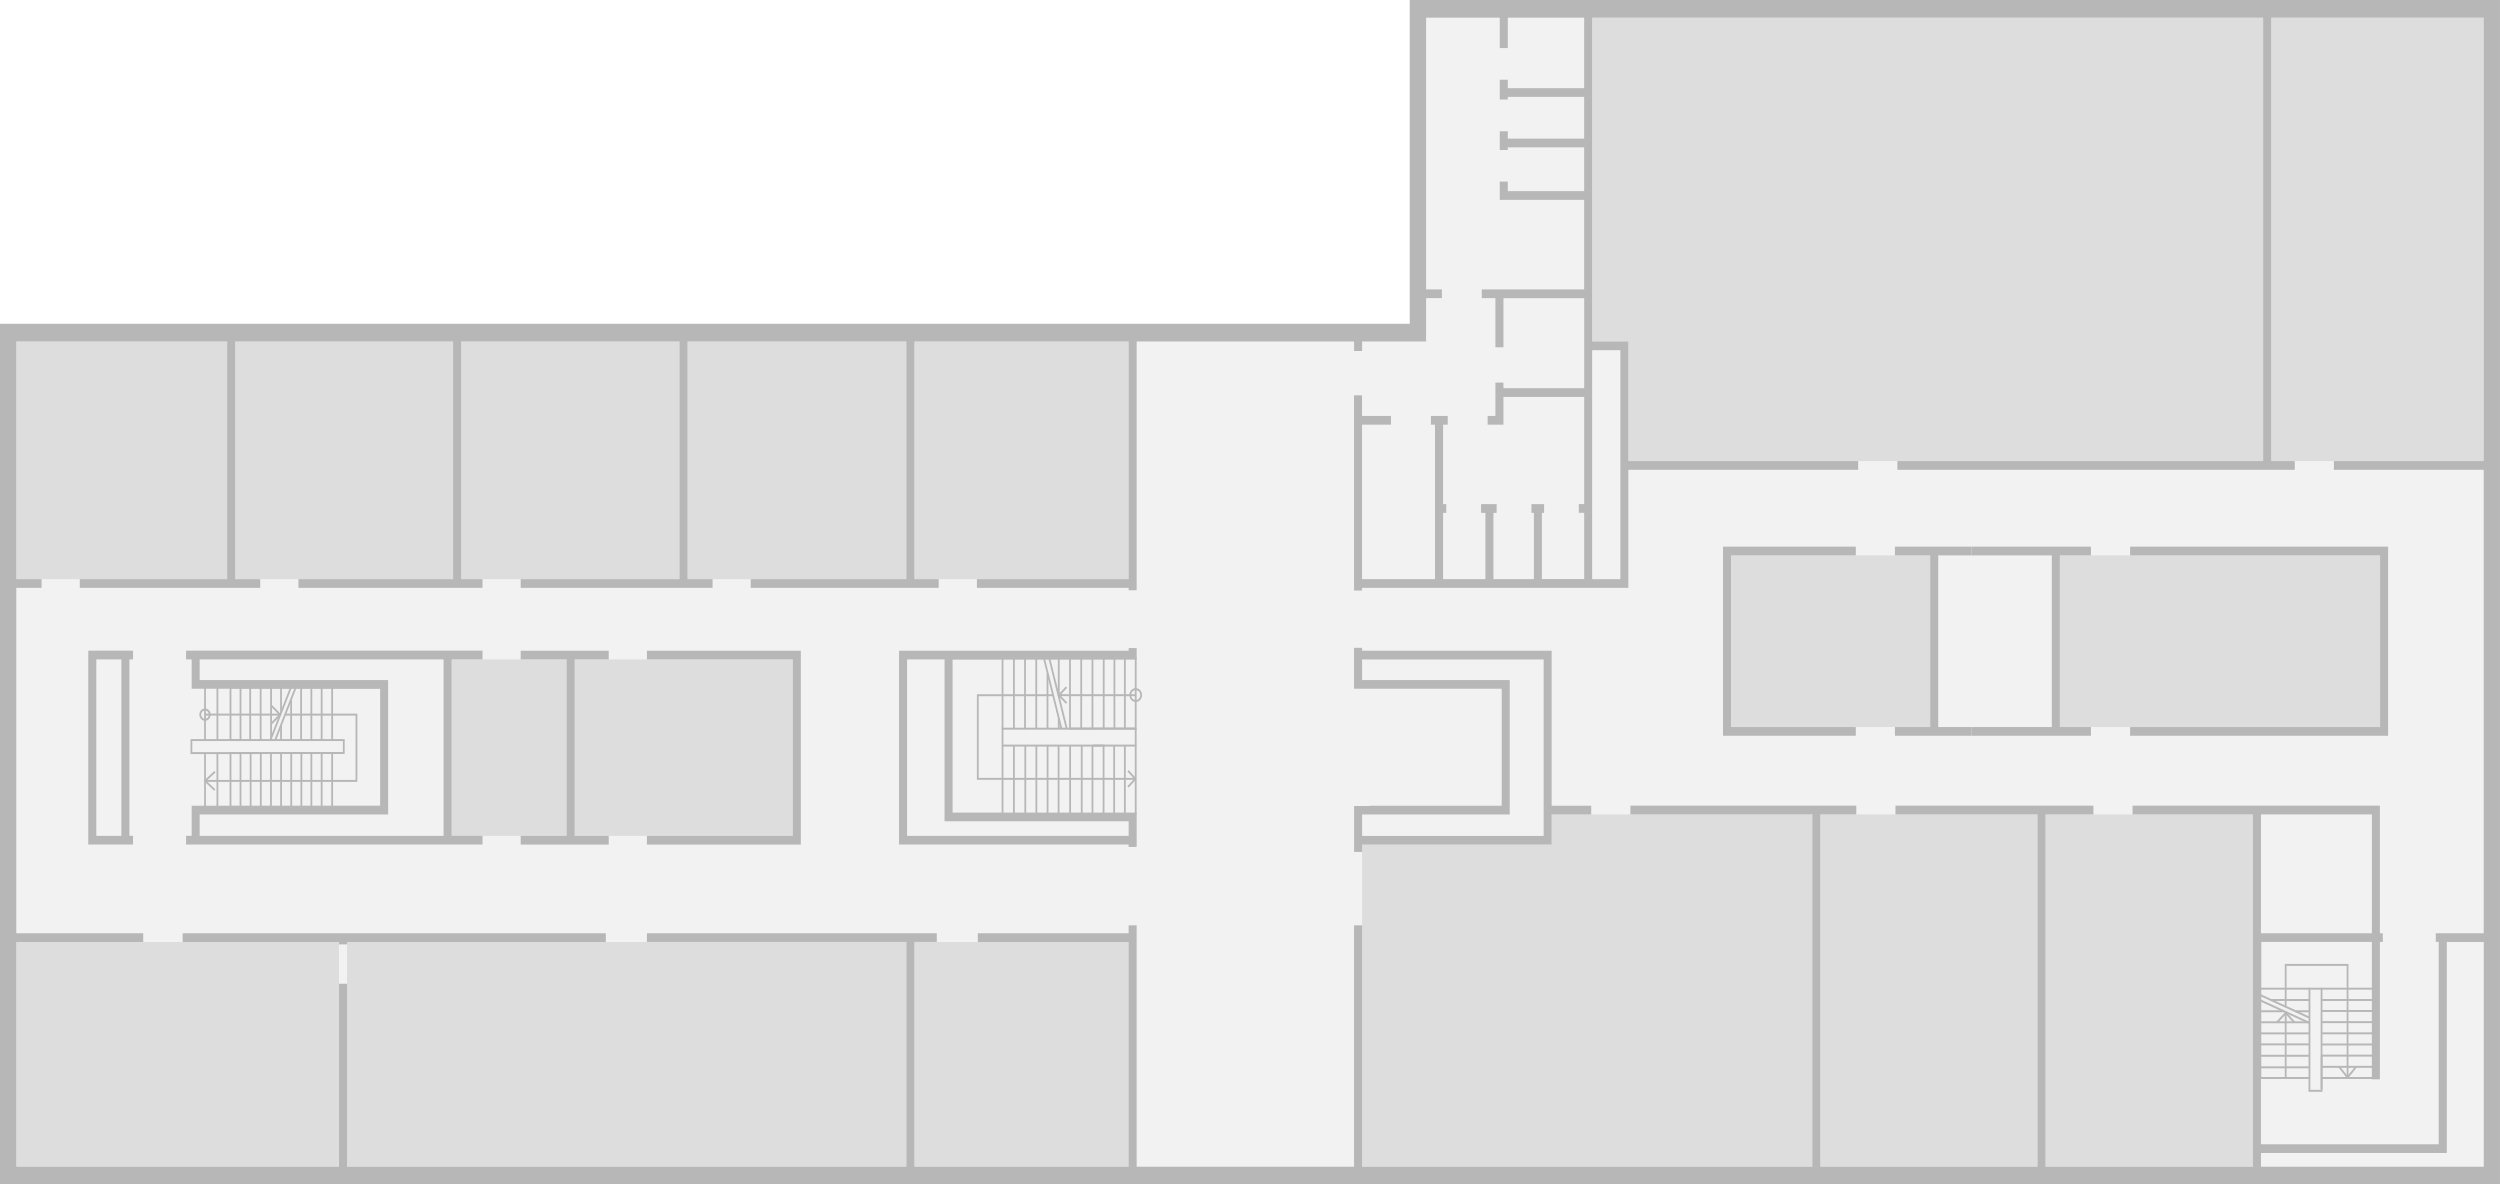 <svg id="Livello_1" data-name="Livello 1" xmlns="http://www.w3.org/2000/svg" xmlns:xlink="http://www.w3.org/1999/xlink" viewBox="0 0 5500 2605.77"><defs><pattern id="locale_tecnico-17_1_" data-name="locale tecnico-17 1 " width="38.5" height="38.5" patternTransform="translate(-16709.05 -22359.13) rotate(180) scale(0.53 0.58)" patternUnits="userSpaceOnUse" viewBox="0 0 38.5 38.5"><rect width="38.5" height="38.5" style="fill:none"/><rect width="38.5" height="38.5" style="fill:none"/><rect width="38.5" height="38.5" style="fill:none"/><rect width="38.5" height="38.5" style="fill:none"/><rect width="38.5" height="38.5" style="fill:none"/><rect width="38.5" height="38.5" style="fill:none"/><rect width="38.5" height="38.5" style="fill:none"/><rect width="38.5" height="38.5" style="fill:none"/><rect width="38.5" height="38.5" style="fill:none"/><rect x="35.8" y="35.1" width="40.5" height="39.2" style="fill:#f2f2f2"/><line x1="38.5" y1="38.5" x2="77" y2="77" style="fill:none;stroke:#ddd;stroke-linecap:square;stroke-linejoin:round;stroke-width:20px"/><rect x="-2.7" y="35.1" width="40.5" height="39.2" style="fill:#f2f2f2"/><line y1="38.5" x2="38.5" y2="77" style="fill:none;stroke:#ddd;stroke-linecap:square;stroke-linejoin:round;stroke-width:20px"/><line x1="-38.5" y1="38.5" y2="77" style="fill:none;stroke:#ddd;stroke-linecap:square;stroke-linejoin:round;stroke-width:20px"/><rect x="35.8" y="-3.4" width="40.5" height="39.2" style="fill:#f2f2f2"/><line x1="38.5" x2="77" y2="38.5" style="fill:none;stroke:#ddd;stroke-linecap:square;stroke-linejoin:round;stroke-width:20px"/><rect x="-2.7" y="-3.4" width="40.5" height="39.2" style="fill:#f2f2f2"/><line x2="38.5" y2="38.5" style="fill:none;stroke:#ddd;stroke-linecap:square;stroke-linejoin:round;stroke-width:20px"/><line x1="-38.5" y2="38.5" style="fill:none;stroke:#ddd;stroke-linecap:square;stroke-linejoin:round;stroke-width:20px"/><line x1="38.5" y1="-38.5" x2="77" style="fill:none;stroke:#ddd;stroke-linecap:square;stroke-linejoin:round;stroke-width:20px"/><line y1="-38.5" x2="38.5" style="fill:none;stroke:#ddd;stroke-linecap:square;stroke-linejoin:round;stroke-width:20px"/><line x1="-38.5" y1="-38.5" style="fill:none;stroke:#ddd;stroke-linecap:square;stroke-linejoin:round;stroke-width:20px"/></pattern></defs><g id="D1-floor2"><g id="background"><polygon points="5500 38.91 5500 0 5464.17 0 3137.39 0 3101.48 0 3101.48 38.91 3101.48 655.94 3101.48 712.32 2996.61 712.32 35.83 712.32 0 712.32 0 751.23 0 2566.86 0 2605.77 35.83 2605.77 5464.17 2605.77 5500 2605.77 5500 2566.86 5500 38.91" style="fill:#f2f2f2"/></g><g id="rooms"><rect id="locale_tecnico-17" data-name="locale tecnico-17" x="211.89" y="1450.73" width="55.09" height="388.14" style="fill:url(#locale_tecnico-17_1_)"/><polygon id="locale_tecnico-18" data-name="locale tecnico-18" points="439.23 1496.1 439.23 1450.73 975.88 1450.73 975.88 1838.87 439.23 1838.87 439.23 1791.78 836.29 1791.78 853.89 1791.78 853.89 1772.59 853.89 1515.2 853.89 1496.1 836.29 1496.1 439.23 1496.1" style="fill:url(#locale_tecnico-17_1_)"/><polygon id="locale_tecnico-19" data-name="locale tecnico-19" points="1995.6 1838.87 1995.6 1450.73 2078.04 1450.73 2078.04 1787.74 2078.04 1806.93 2095.63 1806.93 2483.02 1806.93 2483.02 1838.87 1995.6 1838.87" style="fill:url(#locale_tecnico-17_1_)"/><polygon id="locale_tecnico-20" data-name="locale tecnico-20" points="2996.61 1496.1 2996.61 1450.73 3395.96 1450.73 3395.96 1772.59 3395.96 1791.78 3395.96 1838.87 2996.61 1838.87 2996.61 1791.78 3303.77 1791.78 3321.37 1791.78 3321.37 1772.59 3321.37 1515.2 3321.37 1496.1 3303.77 1496.1 2996.61 1496.1" style="fill:url(#locale_tecnico-17_1_)"/><polygon id="locale_tecnico-21" data-name="locale tecnico-21" points="3502.74 854.1 3502.74 770.43 3564.81 770.43 3564.81 1014.38 3564.81 1033.58 3564.81 1274.09 3502.74 1274.09 3502.74 1128.27 3502.74 1109.16 3502.74 873.21 3502.74 854.1" style="fill:url(#locale_tecnico-17_1_)"/><polygon id="locale_tecnico-22" data-name="locale tecnico-22" points="4974.05 2566.86 4974.05 2536.65 5365.16 2536.65 5382.84 2536.65 5382.84 2517.45 5382.84 2072.41 5464.17 2072.41 5464.17 2566.86 4974.05 2566.86" style="fill:url(#locale_tecnico-17_1_)"/><rect id="locale_tecnico-23" data-name="locale tecnico-23" x="4264.12" y="1221.84" width="249.86" height="377.64" style="fill:url(#locale_tecnico-17_1_)"/><rect id="locale_tecnico-24" data-name="locale tecnico-24" x="4974.05" y="1791.78" width="243.99" height="261.43" style="fill:url(#locale_tecnico-17_1_)"/><rect id="senza_codice" data-name="senza codice" x="3317.09" y="324.18" width="167.97" height="96.41" style="fill:#f2f2f2"/><rect id="senza_codice-2" data-name="senza codice-2" x="3317.09" y="213.22" width="167.97" height="91.76" style="fill:#f2f2f2"/><rect id="senza_codice-3" data-name="senza codice-3" x="3317.09" y="38.91" width="167.97" height="155.12" style="fill:#f2f2f2"/><rect id="senza_codice-4" data-name="senza codice-4" x="3174.64" y="1128.27" width="93.06" height="145.82" style="fill:#f2f2f2"/><rect id="senza_codice-5" data-name="senza codice-5" x="3286.18" y="1128.27" width="88.78" height="145.82" style="fill:#f2f2f2"/><rect id="senza_codice-6" data-name="senza codice-6" x="3392.63" y="1128.27" width="93.06" height="145.82" style="fill:#f2f2f2"/><g class="clickable" id="D1-2E-17" data-name="customclass D1-2E-17"><polygon id="_tracciato_" data-name=" tracciato " points="35.83 1274.09 35.83 751.23 499.71 751.23 499.71 1274.09 89.34 1274.09 41.77 1274.09 35.83 1274.09" style="fill:#ddd"/></g><g class="clickable" id="D1-2E-16" data-name="customclass D1-2E-16"><rect id="_tracciato_2" data-name=" tracciato 2" x="517.39" y="751.23" width="479.42" height="522.86" style="fill:#ddd"/></g><g class="clickable" id="D1-2E-15" data-name="customclass D1-2E-15"><rect id="_tracciato_3" data-name=" tracciato 3" x="1014.41" y="751.23" width="480.45" height="522.86" style="fill:#ddd"/></g><g class="clickable" id="D1-2E-14" data-name="customclass D1-2E-14"><rect id="_tracciato_4" data-name=" tracciato 4" x="1512.53" y="751.23" width="481.48" height="522.86" style="fill:#ddd"/></g><g class="clickable" id="D1-2E-13" data-name="customclass D1-2E-13"><rect id="_tracciato_5" data-name=" tracciato 5" x="2011.69" y="751.23" width="471.33" height="522.86" style="fill:#ddd"/></g><g class="clickable" id="D1-2E-11" data-name="customclass D1-2E-11"><rect id="_tracciato_7" data-name=" tracciato 7" x="993.56" y="1450.73" width="253.11" height="388.14" style="fill:#ddd"/></g><g class="clickable" id="D1-2E-10" data-name="customclass D1-2E-10"><rect id="_tracciato_8" data-name=" tracciato 8" x="1264.26" y="1450.73" width="479.89" height="388.14" style="fill:#ddd"/></g><g class="clickable" id="D1-2E-09" data-name="customclass D1-2E-09"><rect x="1138.54" y="1905.24" width="251.44" height="113.2" style="fill:none"/></g><g class="clickable" id="D1-2E-04" data-name="customclass D1-2E-04"><rect id="_tracciato_10" data-name=" tracciato 10" x="35.83" y="2072.41" width="709.93" height="494.45" style="fill:#ddd"/></g><g class="clickable" id="D1-2E-03" data-name="customclass D1-2E-03"><rect id="_tracciato_11" data-name=" tracciato 11" x="763.52" y="2072.41" width="1230.57" height="494.45" style="fill:#ddd"/></g><g class="clickable" id="D1-2E-02" data-name="customclass D1-2E-02"><rect id="_tracciato_12" data-name=" tracciato 12" x="2011.69" y="2072.41" width="471.33" height="494.45" style="fill:#ddd"/></g><g class="clickable" id="D1-2C-01" data-name="customclass D1-2C-01"><polygon id="_tracciato_13" data-name=" tracciato 13" points="2527.41 1450.73 2527.41 1431.62 2527.41 1293.29 2527.41 1274.09 2527.41 751.23 2979.01 751.23 2979.01 915.04 2979.01 934.24 2979.01 1274.09 2979.01 1293.29 2979.01 1431.62 2979.01 1450.73 2979.01 1496.1 2979.01 1515.2 2979.01 1772.59 2979.01 1791.78 2979.01 1838.87 2979.01 1858.07 2979.01 2566.86 2527.41 2566.86 2527.41 2072.41 2527.41 2053.21 2527.41 1858.07 2527.41 1838.87 2527.41 1806.93 2527.41 1450.73" style="fill:#f2f2f2"/></g><g class="clickable" id="D1-2W-17" data-name="customclass D1-2W-17"><polygon id="_tracciato_14" data-name=" tracciato 14" points="3174.8 1109.16 3174.8 934.24 3289.82 934.24 3307.5 934.24 3307.5 915.04 3307.5 873.21 3485.14 873.21 3485.14 1109.16 3392 1109.16 3374.4 1109.16 3285.54 1109.16 3267.86 1109.16 3174.8 1109.16" style="fill:#f2f2f2"/></g><g class="clickable" id="D1-2W-16" data-name="customclass D1-2W-16"><polygon id="_tracciato_15" data-name=" tracciato 15" points="2996.61 915.04 2996.61 751.23 3101.48 751.23 3137.39 751.23 3137.39 712.32 3137.39 655.94 3289.82 655.94 3289.82 854.1 3289.82 873.21 3289.82 915.04 3174.8 915.04 3157.13 915.04 2996.61 915.04" style="fill:#f2f2f2"/></g><g class="clickable" id="D1-2W-15" data-name="customclass D1-2W-15"><polygon id="_tracciato_16" data-name=" tracciato 16" points="3307.5 854.1 3307.5 655.94 3485.14 655.94 3485.14 751.23 3485.14 770.43 3485.14 854.1 3307.5 854.1" style="fill:#f2f2f2"/></g><g class="clickable" id="D1-2W-14" data-name="customclass D1-2W-14"><polygon id="_tracciato_17" data-name=" tracciato 17" points="2996.61 1274.09 2996.61 934.24 3157.13 934.24 3157.13 1109.16 3157.13 1128.27 3157.13 1274.09 2996.61 1274.09" style="fill:#f2f2f2"/></g><g class="clickable" id="D1-2W-13" data-name="customclass D1-2W-13"><rect x="3136.59" y="41.41" width="157.51" height="585.01" style="fill:#f2f2f2"/></g><g class="clickable" id="D1-2W-12" data-name="customclass D1-2W-12"><polygon id="_tracciato_19" data-name=" tracciato 19" points="3502.74 194.03 3502.74 38.91 4978.89 38.91 4978.89 1014.38 3582.48 1014.38 3582.48 770.43 3582.48 751.23 3564.81 751.23 3502.74 751.23 3502.74 655.94 3502.74 636.74 3502.74 439.79 3502.74 420.68 3502.74 324.18 3502.74 304.99 3502.74 213.22 3502.74 194.03" style="fill:#ddd"/></g><g class="clickable" id="D1-2W-11" data-name="customclass D1-2W-11"><rect id="_tracciato_20" data-name=" tracciato 20" x="4996.56" y="38.91" width="467.61" height="975.47" style="fill:#ddd"/></g><g class="clickable" id="D1-2W-10" data-name="customclass D1-2W-10"><rect id="_tracciato_21" data-name=" tracciato 21" x="3808.24" y="1221.84" width="438.2" height="377.64" style="fill:#ddd"/></g><g class="clickable" id="D1-2W-08" data-name="customclass D1-2W-08"><rect id="_tracciato_22" data-name=" tracciato 22" x="4531.65" y="1221.84" width="704.62" height="377.64" style="fill:#ddd"/></g><g class="clickable" id="D1-2W-07" data-name="customclass D1-2W-07"><rect x="3413.64" y="1327.46" width="377" height="208.23" style="fill:#f2f2f2"/></g><g class="clickable" id="D1-2W-06" data-name="customclass D1-2W-06"><polygon id="_tracciato_24" data-name=" tracciato 24" points="2996.61 2566.86 2996.61 1858.07 3395.96 1858.07 3413.64 1858.07 3413.64 1838.87 3413.64 1791.78 3986.99 1791.78 3986.99 2566.86 2996.61 2566.86" style="fill:#ddd"/></g><g class="clickable" id="D1-2W-04" data-name="customclass D1-2W-04"><rect id="_tracciato_25" data-name=" tracciato 25" x="4004.59" y="1791.78" width="477.75" height="775.08" style="fill:#ddd"/></g><g class="clickable" id="D1-2W-03" data-name="customclass D1-2W-03"><polygon id="_tracciato_26" data-name=" tracciato 26" points="4500.02 2566.86 4500.02 1791.78 4956.45 1791.78 4956.45 2053.21 4956.45 2072.41 4956.45 2517.45 4956.45 2536.65 4956.45 2566.86 4500.02 2566.86" style="fill:#ddd"/></g><g class="clickable" id="D1-2-STAIR-C" data-name="customclass D1-2-STAIR-C"><g id="scala3"><polygon points="5109.36 2395.73 5105.4 2395.73 5105.4 2177.26 5082.81 2177.26 5082.81 2373.69 4970.88 2373.69 4970.88 2068.36 4974.84 2068.36 4974.84 2369.39 5078.84 2369.39 5078.84 2172.95 5109.36 2172.95 5109.36 2395.73" style="fill:#b7b7b7"/><polygon points="5166.6 2369.91 5162.63 2369.91 5162.63 2124.92 5030.49 2124.92 5030.49 2213.58 5026.53 2213.58 5026.53 2120.61 5166.6 2120.61 5166.6 2369.91" style="fill:#b7b7b7"/><rect x="5106.51" y="2172.95" width="112.32" height="4.3" style="fill:#b7b7b7"/><rect x="5106.51" y="2197.83" width="112.32" height="4.3" style="fill:#b7b7b7"/><rect x="4971.12" y="2172.95" width="109.71" height="4.3" style="fill:#b7b7b7"/><rect x="5050.07" y="2222.62" width="30.76" height="4.3" style="fill:#b7b7b7"/><rect x="4970.56" y="2222.62" width="53.82" height="4.3" style="fill:#b7b7b7"/><rect x="4972.86" y="2246.9" width="107.96" height="4.3" style="fill:#b7b7b7"/><rect x="4972.86" y="2271.26" width="107.96" height="4.3" style="fill:#b7b7b7"/><rect x="4972.86" y="2345.98" width="107.96" height="4.3" style="fill:#b7b7b7"/><polygon points="5109.52 2401.93 5078.77 2401.93 5078.77 2372.32 5082.73 2372.32 5082.73 2397.63 5105.56 2397.63 5105.56 2322.3 5109.52 2322.3 5109.52 2401.93" style="fill:#b7b7b7"/><rect x="5106.51" y="2295.7" width="112.32" height="4.3" style="fill:#b7b7b7"/><rect x="5106.51" y="2246.55" width="112.32" height="4.3" style="fill:#b7b7b7"/><rect x="5106.51" y="2271.17" width="112.32" height="4.3" style="fill:#b7b7b7"/><rect x="5106.51" y="2222.02" width="112.32" height="4.3" style="fill:#b7b7b7"/><rect x="5106.51" y="2320.24" width="112.32" height="4.3" style="fill:#b7b7b7"/><rect x="5106.51" y="2344.86" width="112.32" height="4.3" style="fill:#b7b7b7"/><rect x="5106.51" y="2369.39" width="112.32" height="4.3" style="fill:#b7b7b7"/><rect x="4972.86" y="2295.45" width="107.96" height="4.3" style="fill:#b7b7b7"/><rect x="4972.86" y="2320.58" width="107.96" height="4.3" style="fill:#b7b7b7"/><polygon points="5164.51 2373.72 5144.32 2347.97 5147.34 2345.18 5164.55 2367.13 5181.83 2345.68 5184.81 2348.51 5164.51 2373.72" style="fill:#b7b7b7"/><polygon points="5046.04 2250.47 5028.73 2231.43 5011.27 2250.07 5008.49 2247 5028.77 2225.35 5048.86 2247.45 5046.04 2250.47" style="fill:#b7b7b7"/><polygon points="5079.26 2252.15 4971.69 2202.74 4973.24 2198.77 5080.8 2248.18 5079.26 2252.15" style="fill:#b7b7b7"/><polygon points="5079.26 2240.53 4971.69 2191.12 4973.24 2187.15 5080.8 2236.56 5079.26 2240.53" style="fill:#b7b7b7"/><rect x="5026.53" y="2225.46" width="3.96" height="146.42" style="fill:#b7b7b7"/><rect x="4996.8" y="2197.83" width="83.71" height="4.3" style="fill:#b7b7b7"/></g><polygon id="_tracciato_27" data-name=" tracciato 27" points="4974.05 2517.45 4974.05 2072.41 5218.04 2072.41 5218.04 2368.18 5235.72 2368.18 5235.72 2072.41 5365.16 2072.41 5365.16 2517.45 4974.05 2517.45" style="fill:none"/></g><g class="clickable" id="D1-2-STAIR-B" data-name="customclass D1-2-STAIR-B"><g id="scala1"><polygon points="845.33 1777.32 505.1 1777.32 505.1 1654.48 754.32 1654.48 754.32 1630.3 505.1 1630.3 505.1 1510.3 845.33 1510.3 845.33 1514.6 509.07 1514.6 509.07 1625.99 758.29 1625.99 758.29 1658.79 509.07 1658.79 509.07 1773.02 845.33 1773.02 845.33 1777.32" style="fill:#b7b7b7"/><polygon points="786.19 1720.16 451.04 1720.16 451.04 1715.86 782.23 1715.86 782.23 1574.26 627.34 1574.26 627.34 1569.95 786.19 1569.95 786.19 1720.16" style="fill:#b7b7b7"/><rect x="705.65" y="1655.69" width="3.96" height="120.43" style="fill:#b7b7b7"/><rect x="728.8" y="1655.69" width="3.96" height="120.43" style="fill:#b7b7b7"/><rect x="683.06" y="1655.69" width="3.96" height="120.43" style="fill:#b7b7b7"/><rect x="728.8" y="1512.45" width="3.96" height="115.69" style="fill:#b7b7b7"/><rect x="705.65" y="1512.88" width="3.96" height="115.26" style="fill:#b7b7b7"/><rect x="660.47" y="1512.45" width="3.96" height="115.69" style="fill:#b7b7b7"/><rect x="638.51" y="1538.45" width="3.96" height="89.7" style="fill:#b7b7b7"/><rect x="616.32" y="1512.45" width="3.96" height="55.35" style="fill:#b7b7b7"/><rect x="616.32" y="1595.69" width="3.96" height="31.42" style="fill:#b7b7b7"/><rect x="548.46" y="1512.45" width="3.96" height="115.69" style="fill:#b7b7b7"/><rect x="527.14" y="1512.45" width="3.96" height="115.69" style="fill:#b7b7b7"/><polygon points="573.91 1658.96 419.1 1658.96 419.1 1625.99 528.41 1625.99 528.41 1630.3 423.06 1630.3 423.06 1654.66 573.91 1654.66 573.91 1658.96" style="fill:#b7b7b7"/><rect x="594.12" y="1655.69" width="3.96" height="120.43" style="fill:#b7b7b7"/><rect x="638.75" y="1655.69" width="3.96" height="120.43" style="fill:#b7b7b7"/><rect x="616.4" y="1655.69" width="3.96" height="120.43" style="fill:#b7b7b7"/><rect x="661.02" y="1655.69" width="3.96" height="120.43" style="fill:#b7b7b7"/><rect x="571.77" y="1655.69" width="3.96" height="120.43" style="fill:#b7b7b7"/><rect x="549.41" y="1655.69" width="3.96" height="120.43" style="fill:#b7b7b7"/><rect x="527.14" y="1655.69" width="3.96" height="120.43" style="fill:#b7b7b7"/><rect x="476.33" y="1512.45" width="3.96" height="115.69" style="fill:#b7b7b7"/><rect x="476.33" y="1655.69" width="3.96" height="120.43" style="fill:#b7b7b7"/><rect x="449.06" y="1512.45" width="3.96" height="115.69" style="fill:#b7b7b7"/><rect x="449.06" y="1655.69" width="3.96" height="120.43" style="fill:#b7b7b7"/><rect x="594.36" y="1512.45" width="3.96" height="115.69" style="fill:#b7b7b7"/><rect x="571.45" y="1512.45" width="3.96" height="115.69" style="fill:#b7b7b7"/><polygon points="471.13 1739.68 448.25 1717.82 471.63 1696.15 474.2 1699.42 454.3 1717.87 473.75 1736.45 471.13 1739.68" style="fill:#b7b7b7"/><polygon points="597.68 1594 595 1590.84 613.49 1572.34 595.37 1553.69 598.1 1550.57 619.3 1572.38 597.68 1594" style="fill:#b7b7b7"/><polygon points="597.06 1628.12 593.41 1626.44 638.35 1511.18 642 1512.86 597.06 1628.12" style="fill:#b7b7b7"/><polygon points="607.6 1628.12 603.95 1626.44 648.89 1511.18 652.54 1512.86 607.6 1628.12" style="fill:#b7b7b7"/><rect x="450.49" y="1569.95" width="165.91" height="4.3" style="fill:#b7b7b7"/><rect x="683.06" y="1514.95" width="3.96" height="112.94" style="fill:#b7b7b7"/><path d="M451,1585.7c-6.86,0-12.44-6.06-12.44-13.51s5.58-13.51,12.44-13.51,12.45,6.06,12.45,13.51S457.9,1585.7,451,1585.7Zm0-22.72c-4.68,0-8.48,4.13-8.48,9.21s3.8,9.21,8.48,9.21,8.48-4.13,8.48-9.21S455.72,1563,451,1563Z" transform="translate(0 0)" style="fill:#b7b7b7"/></g><polygon id="_tracciato_6" data-name=" tracciato 6" points="284.65 1838.87 284.65 1450.73 421.63 1450.73 421.63 1496.1 421.63 1515.2 439.23 1515.2 836.29 1515.2 836.29 1772.59 439.23 1772.59 421.63 1772.59 421.63 1791.78 421.63 1838.87 284.65 1838.87" style="fill:none"/></g><g class="clickable" id="D1-2-LIFT-A" data-name="customclass D1-2-LIFT-A"><rect id="a" x="2996.61" y="1515.2" width="307.09" height="257.38" style="fill:#f2f2f2"/></g><g class="clickable" id="D1-2-STAIR-A" data-name="customclass D1-2-STAIR-A"><g id="scala2"><polygon points="2429.83 1793.33 2090.88 1793.33 2090.88 1789.03 2425.87 1789.03 2425.87 1642.43 2203.6 1642.43 2203.6 1600.94 2496.58 1600.94 2496.58 1450.64 2090.88 1450.64 2090.88 1446.34 2500.54 1446.34 2500.54 1605.25 2207.56 1605.25 2207.56 1638.13 2429.83 1638.13 2429.83 1793.33" style="fill:#b7b7b7"/><polygon points="2498 1715.6 2149.14 1715.6 2149.14 1527.34 2316.64 1527.34 2316.64 1531.65 2153.11 1531.65 2153.11 1711.3 2498 1711.3 2498 1715.6" style="fill:#b7b7b7"/><rect x="2328.92" y="1527.26" width="169.64" height="4.3" style="fill:#b7b7b7"/><rect x="2203.6" y="1447.29" width="3.96" height="157.1" style="fill:#b7b7b7"/><rect x="2228.65" y="1449.27" width="3.96" height="155.12" style="fill:#b7b7b7"/><rect x="2203.6" y="1640.28" width="3.96" height="150.9" style="fill:#b7b7b7"/><rect x="2228.65" y="1640.28" width="3.96" height="150.9" style="fill:#b7b7b7"/><rect x="2253.7" y="1640.28" width="3.96" height="150.9" style="fill:#b7b7b7"/><rect x="2278.03" y="1640.28" width="3.96" height="150.9" style="fill:#b7b7b7"/><rect x="2302.69" y="1640.28" width="3.96" height="150.9" style="fill:#b7b7b7"/><rect x="2377.83" y="1640.28" width="3.96" height="150.9" style="fill:#b7b7b7"/><rect x="2401.45" y="1640.28" width="3.96" height="150.9" style="fill:#b7b7b7"/><rect x="2496.58" y="1640.28" width="3.96" height="150.9" style="fill:#b7b7b7"/><polygon points="2483.08 1732.62 2480.27 1729.58 2494.98 1713.6 2480.25 1697.13 2483.1 1694.13 2500.55 1713.64 2483.08 1732.62" style="fill:#b7b7b7"/><polygon points="2500.54 1642.43 2404.23 1642.43 2404.23 1638.13 2496.58 1638.13 2496.58 1604.99 2353.81 1604.99 2353.81 1600.68 2500.54 1600.68 2500.54 1642.43" style="fill:#b7b7b7"/><rect x="2327.26" y="1580.63" width="3.96" height="23.76" style="fill:#b7b7b7"/><rect x="2327.26" y="1447.29" width="3.96" height="81.52" style="fill:#b7b7b7"/><rect x="2277.79" y="1447.29" width="3.96" height="157.1" style="fill:#b7b7b7"/><rect x="2302.53" y="1481.55" width="3.96" height="122.84" style="fill:#b7b7b7"/><rect x="2253.06" y="1447.29" width="3.96" height="157.1" style="fill:#b7b7b7"/><rect x="2351.99" y="1447.29" width="3.96" height="157.1" style="fill:#b7b7b7"/><rect x="2376.72" y="1447.29" width="3.96" height="157.1" style="fill:#b7b7b7"/><rect x="2401.45" y="1447.29" width="3.96" height="157.1" style="fill:#b7b7b7"/><rect x="2326.94" y="1640.28" width="3.96" height="150.9" style="fill:#b7b7b7"/><rect x="2352.31" y="1640.28" width="3.96" height="150.9" style="fill:#b7b7b7"/><rect x="2472.72" y="1640.28" width="3.96" height="150.9" style="fill:#b7b7b7"/><rect x="2472.72" y="1447.37" width="3.96" height="154.43" style="fill:#b7b7b7"/><rect x="2449.73" y="1447.37" width="3.96" height="154.43" style="fill:#b7b7b7"/><rect x="2426.19" y="1447.37" width="3.96" height="154.43" style="fill:#b7b7b7"/><rect x="2449.17" y="1640.28" width="3.96" height="150.9" style="fill:#b7b7b7"/><path d="M2498.56,1544.39c-7.74,0-14-6.84-14-15.24s6.29-15.24,14-15.24,14,6.84,14,15.24S2506.3,1544.39,2498.56,1544.39Zm0-26.17c-5.55,0-10.07,4.9-10.07,10.93s4.52,10.93,10.07,10.93,10.07-4.9,10.07-10.93S2504.11,1518.22,2498.56,1518.22Z" transform="translate(0 0)" style="fill:#b7b7b7"/><polygon points="2345 1604.08 2306.4 1448.1 2310.23 1446.99 2348.83 1602.97 2345 1604.08" style="fill:#b7b7b7"/><polygon points="2333.27 1604.08 2294.67 1448.1 2298.5 1446.99 2337.1 1602.97 2333.27 1604.08" style="fill:#b7b7b7"/><polygon points="2344.99 1548.43 2326.88 1529.52 2344.96 1509.98 2347.76 1513.03 2332.55 1529.47 2347.74 1545.33 2344.99 1548.43" style="fill:#b7b7b7"/></g><g id="a-2"><rect x="2095" y="1450.73" width="424.33" height="340.45" style="fill:none"/></g></g></g><g id="walls"><polygon points="1744.16 1450.73 1744.16 1838.87 1423.2 1838.87 1423.2 1858.07 1744.16 1858.07 1761.83 1858.07 1761.83 1838.87 1761.83 1450.73 1761.83 1431.62 1744.16 1431.62 1423.2 1431.62 1423.2 1450.73 1744.16 1450.73" style="fill:#b7b7b7"/><path d="M421.63,1450.73v64.47H836.29v257.39H421.63v66.19H409.35V1858h652.22v-19.2H993.64V1450.64h67.93v-19.19H409.35v19.19h12.28Zm17.6,0H975.88v388.14H439.23v-47.09H853.89V1496.09H439.23Z" transform="translate(0 0)" style="fill:#b7b7b7"/><path d="M284.65,1838.87V1450.73h8v-19.2H194.21V1858h98.45v-19.2h-8Zm-17.67,0H211.89V1450.73H267Z" transform="translate(0 0)" style="fill:#b7b7b7"/><polygon points="1246.58 1450.73 1246.58 1838.87 1145.52 1838.87 1145.52 1858.07 1246.58 1858.07 1264.26 1858.07 1339.17 1858.07 1339.17 1838.87 1264.26 1838.87 1264.26 1450.73 1339.17 1450.73 1339.17 1431.62 1264.26 1431.62 1246.58 1431.62 1145.52 1431.62 1145.52 1450.73 1246.58 1450.73" style="fill:#b7b7b7"/><polygon points="4513.97 1221.84 4513.97 1599.48 4337.44 1599.48 4337.44 1618.67 4513.97 1618.67 4531.65 1618.67 4600.06 1618.67 4600.06 1599.48 4531.65 1599.48 4531.65 1221.84 4600.06 1221.84 4600.06 1202.64 4531.65 1202.64 4513.97 1202.64 4337.44 1202.64 4337.44 1221.84 4513.97 1221.84" style="fill:#b7b7b7"/><polygon points="4246.44 1221.84 4246.44 1599.48 4168.84 1599.48 4168.84 1618.67 4246.44 1618.67 4264.12 1618.67 4337.44 1618.67 4337.44 1599.48 4264.12 1599.48 4264.12 1221.84 4337.44 1221.84 4337.44 1202.64 4264.12 1202.64 4246.44 1202.64 4168.84 1202.64 4168.84 1221.84 4246.44 1221.84" style="fill:#b7b7b7"/><polygon points="5236.19 1221.84 5236.19 1599.48 4686.22 1599.48 4686.22 1618.67 5236.19 1618.67 5253.87 1618.67 5253.87 1599.48 5253.87 1221.84 5253.87 1202.64 5236.19 1202.64 4686.22 1202.64 4686.22 1221.84 5236.19 1221.84" style="fill:#b7b7b7"/><polygon points="4082.75 1618.67 4082.75 1599.48 3808.24 1599.48 3808.24 1221.84 4082.75 1221.84 4082.75 1202.64 3808.24 1202.64 3790.64 1202.64 3790.64 1221.84 3790.64 1599.48 3790.64 1618.67 3808.24 1618.67 4082.75 1618.67" style="fill:#b7b7b7"/><polygon points="763.52 2072.41 1332.75 2072.41 1332.75 2053.21 763.52 2053.21 745.84 2053.21 401.81 2053.21 401.81 2072.41 745.84 2072.41 745.84 2077.66 763.52 2077.66 763.52 2072.41" style="fill:#b7b7b7"/><path d="M35.83,2605.77H5499.92V0H3101.48V712.32H0V2605.77Zm5428.34-38.91h-490v-30.21H5383V2072.41h81.33v494.45ZM3502.74,1128.27V770.43h62.07v503.75h-62.07ZM35.83,2072.41H315.09v-19.2H35.83V1293.29H91.48v-19.2H35.83V751.23H499.71v522.86H175.5v19.2h397v-19.2H517.39V751.23H996.81v522.86H656.51v19.2h405v-19.2h-47.08V751.23h480.44v522.86H1145.52v19.2h422.1v-19.2h-55.09V751.23H1994v522.86H1651.57v19.2h413.55v-19.2h-53.43V751.23H2483v522.86H2149.14v19.2H2483v5.25h17.68V751.23H2979v20.92h17.68V751.23h140.7V655.94h34.8v-19.2h-34.8V38.91h162.1v66.8h17.68V38.91h168V194h-168V175.4h-17.68V219h17.68v-5.85h168V305h-168V288.72h-17.68V330h17.68v-5.9h168v96.41h-168V399.59h-17.68V439.7h185.65v197h-225.2v19.2h30V764h17.68V656h177.64V854H3307.58V841.79H3289.9V915h-17.12v19.2h34.8v-61h177.64V1109h-11.81v19.19h11.81V1274h-93.06V1128.27H3397v-19.2h-27.82v19.2h5.39v145.82h-89V1128.27h7v-19.2h-34.25v19.2h9.59v145.82H3174.8V1128.27h7v-19.2h-7V934.24H3185V915.05h-37v19.19h9v339.85H2996.53V934.24h63.65V915.05h-63.65V869.77h-17.68v429.37h17.68v-5.85H3582.4V1033.58H4088v-19.2H3582.4V751.23h-79.66V38.91H4978.89v975.47H4174.23v19.11h874.25V1014.3h-51.92V38.91h467.61v975.47h-329.6v19.11h329.6V2053.13H5358.74v19.19h6.42v445H4974.05v-445h244v302.15h17.68V2072.32h6.42v-19.19h-6.42V1772.5H5048.48v19.2h169.64v261.43h-244V1791.7h74.35v-19.2H4691.61v19.2h264.84v775.07H4500.1V1791.7h105.43v-19.2H4170v19.2h312.5v775.07H4004.67V1791.7h79.19v-19.2h-497v19.2h400.23v775.07H2996.61v-531h-17.68v531H2500.62v-531h-17.68v17.39H2151.2v19.19h331.74V2566.8H2011.69V2072.32h49.22v-19.19H1423.2v19.19h570.89v494.45H763.52v-402.6H745.84v402.6h-710Z" transform="translate(0 0)" style="fill:#b7b7b7"/><path d="M2500.7,1858.07v-70.33h-405v-337h405v-25H2483v5.85H1977.9V1858h505v5.25h17.68Zm-17.68-19.2H1995.6V1450.73H2078v356.12h405v32Z" transform="translate(0 0)" style="fill:#b7b7b7"/><path d="M2996.61,1858.07h417v-66.29h87v-19.19h-87v-341h-417v-6.37h-17.68v90h324.84V1772.6H3013.25v.61H2979v101.06h17.68Zm0-66.29h324.76V1496.09H2996.61v-45.27H3396V1839H2996.61Z" transform="translate(0 0)" style="fill:#b7b7b7"/></g></g></svg>
